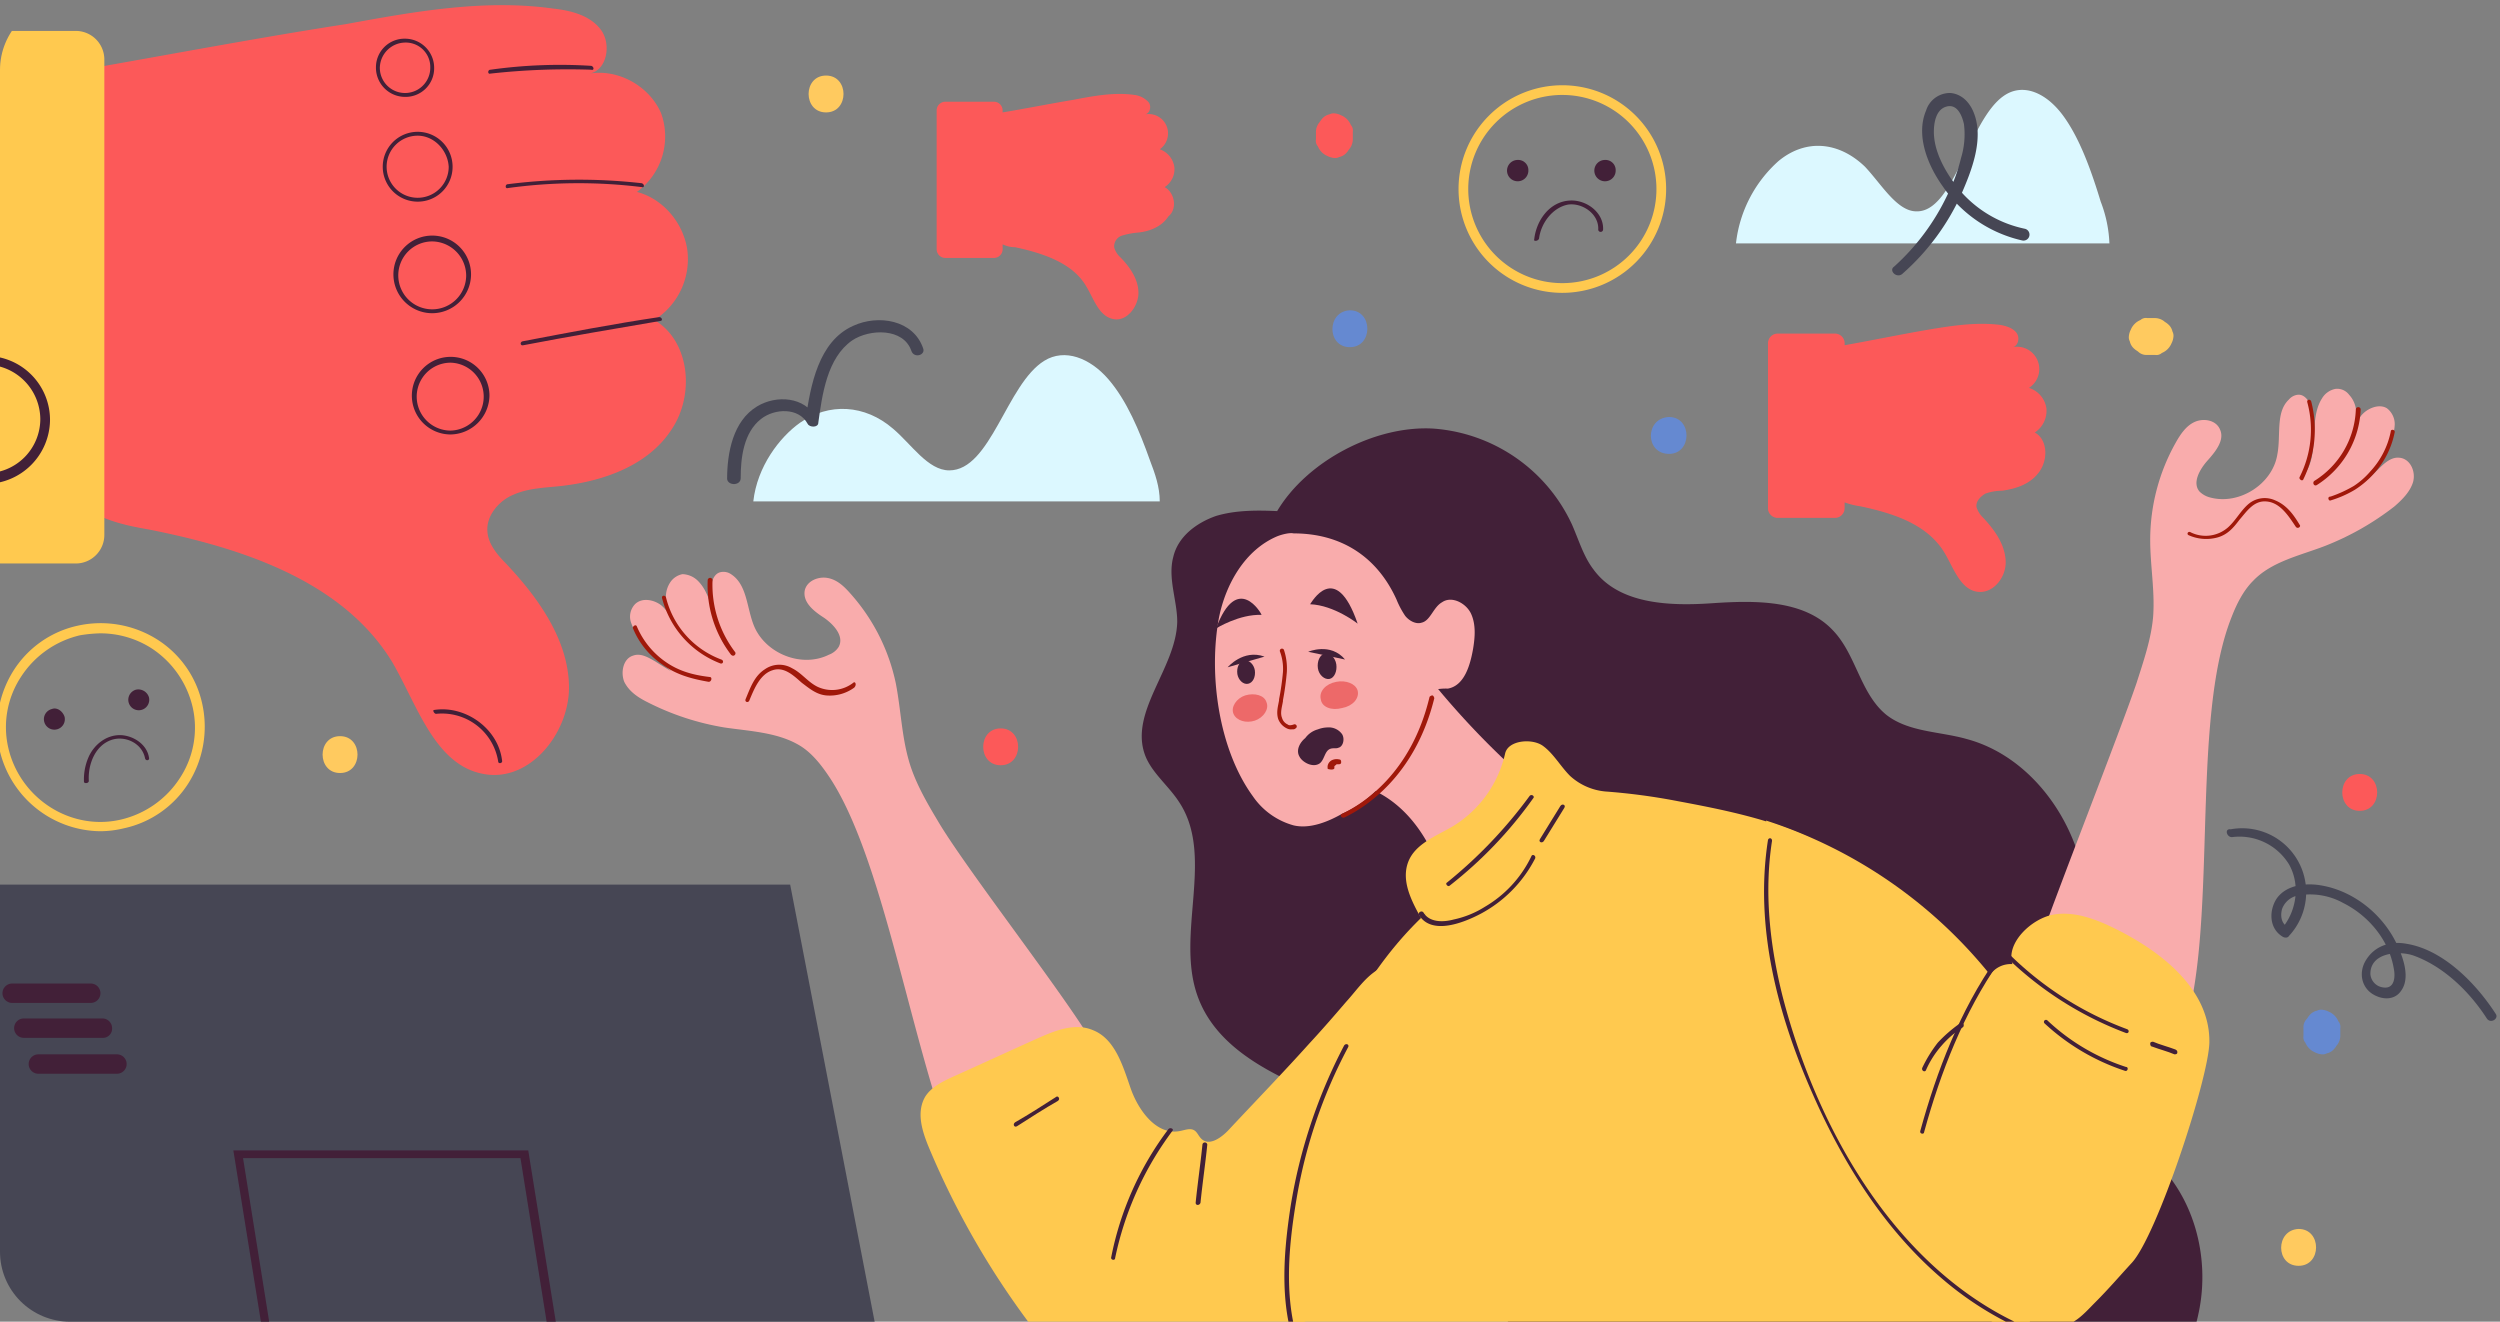 <svg xmlns="http://www.w3.org/2000/svg" xmlns:xlink="http://www.w3.org/1999/xlink" width="715" height="378" viewBox="0 0 715 378">
  <rect x="0" y="0" width="715" height="378" fill="#808080" stroke="none"/>
  <defs>
    <clipPath id="clip-path">
      <path id="Rectángulo_405199" data-name="Rectángulo 405199" d="M20,0H715a0,0,0,0,1,0,0V378a0,0,0,0,1,0,0H20A20,20,0,0,1,0,358V20A20,20,0,0,1,20,0Z" transform="translate(-5987 -3991.162)" fill="#fff"/>
    </clipPath>
  </defs>
  <g id="Enmascarar_grupo_1099787" data-name="Enmascarar grupo 1099787" transform="translate(5987 3991.162)" clip-path="url(#clip-path)">
    <g id="_1" data-name="1" transform="translate(-6087.149 -3993.428)">
      <g id="Grupo_1113660" data-name="Grupo 1113660" transform="translate(278.219 113.431)">
        <g id="Grupo_1113588" data-name="Grupo 1113588" transform="translate(148.466 11.347)">
          <path id="Trazado_901874" data-name="Trazado 901874" d="M209.271,238.884c-14.982-6.1-31.905-13.594-37.454-29.131-6.381-17.756,4.994-39.951-5.271-55.487-3.052-4.716-7.768-8.323-9.71-13.317-4.716-12.485,8.878-24.969,9.155-38.286,0-6.1-2.774-12.485-1.11-18.588,1.387-5.826,6.658-9.71,12.207-11.652,5.549-1.665,11.652-1.665,17.479-1.387,8.6-14.427,28.3-24.692,44.945-23.582a47.475,47.475,0,0,1,39.4,27.466c1.942,4.439,3.329,9.155,6.1,12.762,7.213,9.988,21.64,10.543,33.847,9.71s26.357-1.11,34.68,7.768c6.659,6.936,7.768,18.033,15.259,24.137,6.381,4.994,15.259,4.716,23.027,6.936,14.427,3.884,25.524,16.091,30.8,29.963s5.271,29.408,3.052,44.113c-1.11,8.046-3.052,16.369-.277,24.137,3.884,10.543,14.982,16.369,22.472,24.692,9.433,10.543,13.04,25.8,10.543,39.674s-10.265,26.634-20.53,36.344c-22.472,21.085-55.765,28.021-86.006,22.472s-57.43-22.2-79.9-43.28C249.777,292.984,227.3,263.853,209.271,238.884Z" transform="translate(-155.842 -47.37)" fill="#422038"/>
        </g>
        <g id="Grupo_1113589" data-name="Grupo 1113589" transform="translate(212.992 83.562)">
          <path id="Trazado_901875" data-name="Trazado 901875" d="M197.411,73.4a237.715,237.715,0,0,0,51.048,46.887s-11.93,44.945-43,42.725c0,0,1.942-48-26.357-59.094Z" transform="translate(-179.1 -73.4)" fill="#f9acac"/>
        </g>
        <g id="Grupo_1113606" data-name="Grupo 1113606" transform="translate(169.409 41.318)">
          <g id="Grupo_1113590" data-name="Grupo 1113590">
            <path id="Trazado_901876" data-name="Trazado 901876" d="M181.173,59.079c-9.155,3.884-14.7,13.594-16.646,23.3-3.052,16.369,0,37.731,9.71,51.048a20.819,20.819,0,0,0,11.652,8.323c4.716,1.11,9.988-1.11,13.872-3.329,8.878-3.884,16.369-11.375,24.692-32.183.555-1.11.832-3.052,1.942-3.329a15.82,15.82,0,0,1,3.607-.277c4.716-.832,6.381-6.658,7.213-11.375.555-3.329.832-6.936-.555-9.988s-5.549-5.271-8.323-3.329c-2.5,1.387-3.329,5.271-5.826,5.826-1.665.555-3.607-.555-4.716-1.942a25.377,25.377,0,0,1-2.5-4.716c-5.549-12.207-15.814-18.866-29.408-18.866C184.779,57.97,182.56,58.525,181.173,59.079Z" transform="translate(-163.391 -58.173)" fill="#f9acac"/>
          </g>
          <g id="Grupo_1113591" data-name="Grupo 1113591" transform="translate(17.822 32.974)">
            <path id="Trazado_901877" data-name="Trazado 901877" d="M173.936,93.2a2.5,2.5,0,0,1-1.387-.277,4.874,4.874,0,0,1-2.5-2.774c-.555-1.942,0-3.607.277-5.271V84.6a74.786,74.786,0,0,0,1.11-7.768,14.164,14.164,0,0,0-.832-5.826.62.62,0,0,1,1.11-.555,16.878,16.878,0,0,1,.832,6.381,80.056,80.056,0,0,1-1.11,8.046v.277c-.277,1.665-.832,3.329-.277,4.716a2.933,2.933,0,0,0,1.665,1.942q.416.416,1.665,0a.62.62,0,1,1,.555,1.11C174.768,93.2,174.491,93.2,173.936,93.2Z" transform="translate(-169.814 -70.059)" fill="#a0180a"/>
          </g>
          <g id="Grupo_1113592" data-name="Grupo 1113592" transform="translate(30.172 42.379)">
            <path id="Trazado_901878" data-name="Trazado 901878" d="M184.9,76.088c.555,2.22-1.387,4.439-4.439,4.994-3.052.832-5.826-.277-6.1-2.5-.555-2.22,1.387-4.439,4.439-4.994C181.574,73.036,184.348,74.146,184.9,76.088Z" transform="translate(-174.266 -73.449)" fill="#ed6969"/>
          </g>
          <g id="Grupo_1113593" data-name="Grupo 1113593" transform="translate(5.081 46.084)">
            <path id="Trazado_901879" data-name="Trazado 901879" d="M174.871,77.048c.832,1.942-.832,4.439-3.329,5.271s-5.271,0-6.1-1.942.832-4.439,3.329-5.271C171.542,74.273,174.316,75.106,174.871,77.048Z" transform="translate(-165.222 -74.784)" fill="#ed6969"/>
          </g>
          <g id="Grupo_1113594" data-name="Grupo 1113594" transform="translate(35.978 46.406)">
            <path id="Trazado_901880" data-name="Trazado 901880" d="M177.028,109.857a.969.969,0,0,1-.555-.277.532.532,0,0,1,.277-.832c5.826-2.774,19.7-11.375,24.969-33.292,0-.277.555-.555.832-.555s.555.555.555.832c-5.549,22.472-19.975,31.35-25.8,34.125Z" transform="translate(-176.359 -74.9)" fill="#a0180a"/>
          </g>
          <g id="Grupo_1113597" data-name="Grupo 1113597" transform="translate(3.633 34.763)">
            <g id="Grupo_1113595" data-name="Grupo 1113595" transform="translate(2.721 1.62)">
              <path id="Trazado_901881" data-name="Trazado 901881" d="M170.728,74.1c.277,1.942-.555,3.607-1.942,3.884s-2.774-1.11-3.052-2.774c-.277-1.942.555-3.607,1.942-3.884S170.45,72.432,170.728,74.1Z" transform="translate(-165.681 -71.287)" fill="#422038"/>
            </g>
            <g id="Grupo_1113596" data-name="Grupo 1113596">
              <path id="Trazado_901882" data-name="Trazado 901882" d="M164.7,74.3s4.439-5.271,10.543-3.052Z" transform="translate(-164.7 -70.703)" fill="#422038"/>
            </g>
          </g>
          <g id="Grupo_1113600" data-name="Grupo 1113600" transform="translate(26.66 33.153)">
            <g id="Grupo_1113598" data-name="Grupo 1113598" transform="translate(2.721 1.215)">
              <path id="Trazado_901883" data-name="Trazado 901883" d="M179.305,73.721c.277,1.942-.555,3.884-1.942,4.162s-3.052-1.11-3.329-3.052.555-3.884,1.942-4.162C177.363,70.114,179.028,71.779,179.305,73.721Z" transform="translate(-173.981 -70.561)" fill="#422038"/>
            </g>
            <g id="Grupo_1113599" data-name="Grupo 1113599">
              <path id="Trazado_901884" data-name="Trazado 901884" d="M173,70.892s6.381-2.774,10.543,2.219Z" transform="translate(-173 -70.123)" fill="#422038"/>
            </g>
          </g>
          <g id="Grupo_1113601" data-name="Grupo 1113601" transform="translate(27.215 15.797)">
            <path id="Trazado_901885" data-name="Trazado 901885" d="M186.794,73.946S180.136,68.674,173.2,68.4C173.477,68.119,180.413,55.357,186.794,73.946Z" transform="translate(-173.2 -63.867)" fill="#422038"/>
          </g>
          <g id="Grupo_1113602" data-name="Grupo 1113602" transform="translate(0.304 18.744)">
            <path id="Trazado_901886" data-name="Trazado 901886" d="M163.5,73.448s6.658-4.162,13.04-3.884C176.54,69.286,169.6,57.079,163.5,73.448Z" transform="translate(-163.5 -64.93)" fill="#422038"/>
          </g>
          <g id="Grupo_1113603" data-name="Grupo 1113603" transform="translate(23.76 55.561)">
            <path id="Trazado_901887" data-name="Trazado 901887" d="M177.629,78.755A8.208,8.208,0,0,1,180.4,78.2a4.668,4.668,0,0,1,4.162,1.942c.832,1.387.277,3.607-1.11,3.884-.555.277-1.387,0-2.22.277-1.665.555-1.665,3.052-3.052,4.162-1.942,1.387-4.994-.277-5.826-1.942-1.11-1.942.277-4.162,1.665-5.271A6.6,6.6,0,0,1,177.629,78.755Z" transform="translate(-171.955 -78.2)" fill="#422038"/>
          </g>
          <g id="Grupo_1113605" data-name="Grupo 1113605" transform="translate(32.209 64.602)">
            <g id="Grupo_1113604" data-name="Grupo 1113604">
              <path id="Trazado_901888" data-name="Trazado 901888" d="M176.942,84.07v-.277h0v-.277h0l.277-.277h0a.272.272,0,0,0,.277-.277h.555c.277,0,.832,0,.832-.555,0-.277,0-.832-.555-.832a3.131,3.131,0,0,0-2.219.277A2.281,2.281,0,0,0,175,83.516v.555a.272.272,0,0,0,.277.277c1.11.277,1.665,0,1.665-.277Z" transform="translate(-175 -81.459)" fill="#a0180a"/>
            </g>
          </g>
        </g>
        <g id="Grupo_1113616" data-name="Grupo 1113616" transform="translate(0 52.381)">
          <g id="Grupo_1113607" data-name="Grupo 1113607">
            <path id="Trazado_901889" data-name="Trazado 901889" d="M236.529,196.549c-7.768-13.317-36.344-49.939-44.113-63.256-3.329-5.549-6.658-11.375-8.323-17.479-1.942-6.936-2.22-14.427-3.607-21.64a55.626,55.626,0,0,0-12.762-25.524c-1.942-2.219-3.884-4.162-6.658-4.716s-6.1.832-6.658,3.607c-.555,3.329,2.5,5.826,5.549,7.768,2.774,1.942,5.826,5.271,4.162,8.323a5.54,5.54,0,0,1-2.774,2.22c-7.768,3.884-18.033-.277-21.363-8.046-2.22-5.271-1.942-11.93-6.659-14.982a3.852,3.852,0,0,0-3.052-.555c-2.22.555-2.774,3.607-2.774,5.826a31.088,31.088,0,0,0,5.826,16.924c-5.549-4.716-4.162-14.982-9.433-20.253a6.547,6.547,0,0,0-4.439-1.942,5.448,5.448,0,0,0-3.607,2.5c-2.774,4.439,0,9.988,3.052,14.427,4.716,6.936,10.543,13.317,18.311,16.369-7.491-3.607-14.7-10.82-19.143-18.033-1.387-2.22-2.774-4.716-4.716-6.381-2.22-1.665-5.549-2.219-7.491-.277a5.177,5.177,0,0,0-1.11,5.271,17.668,17.668,0,0,0,2.774,4.994,58.655,58.655,0,0,0,25.524,18.588c-6.936-4.162-14.427-8.046-21.363-12.485-1.942-1.11-4.162-2.5-6.381-1.665-2.774.832-3.607,4.716-2.5,7.491,1.387,2.774,3.884,4.439,6.659,5.826a75.374,75.374,0,0,0,21.918,7.213c7.491,1.11,15.814,1.387,22.195,5.549,3.329,2.22,5.826,5.549,8.046,8.878,18.033,27.466,25.524,94.329,42.725,122.35,3.884,6.1,8.6-4.439,15.536-1.942s15.814.277,18.866-6.381c1.387-3.052,1.387-6.936,1.11-10.265C238.471,213.75,241.8,205.7,236.529,196.549Z" transform="translate(-102.329 -62.161)" fill="#f9acac"/>
          </g>
          <g id="Grupo_1113609" data-name="Grupo 1113609" transform="translate(35.111 26.567)">
            <g id="Grupo_1113608" data-name="Grupo 1113608">
              <path id="Trazado_901890" data-name="Trazado 901890" d="M145.824,76.906a9.86,9.86,0,0,1-10.265,1.11c-2.774-1.387-4.439-3.884-7.213-5.271a7.175,7.175,0,0,0-7.768.277c-3.052,1.942-4.162,5.271-5.549,8.6-.277.832.832,1.11,1.11.277,1.387-3.329,3.052-7.491,6.658-8.6,3.329-1.11,6.1,1.665,8.323,3.607,2.22,1.665,4.162,3.329,6.936,3.607a11.875,11.875,0,0,0,8.046-2.22c.832-.832.277-1.942-.277-1.387Z" transform="translate(-114.984 -71.737)" fill="#a0180a"/>
            </g>
          </g>
          <g id="Grupo_1113611" data-name="Grupo 1113611" transform="translate(24.312 1.704)">
            <g id="Grupo_1113610" data-name="Grupo 1113610">
              <path id="Trazado_901891" data-name="Trazado 901891" d="M118.883,83.93A31.763,31.763,0,0,1,112.5,63.4a.7.7,0,0,0-1.387,0,32.7,32.7,0,0,0,6.658,21.363c.832.832,1.665-.277,1.11-.832Z" transform="translate(-111.092 -62.775)" fill="#a0180a"/>
            </g>
          </g>
          <g id="Grupo_1113613" data-name="Grupo 1113613" transform="translate(11.252 6.82)">
            <g id="Grupo_1113612" data-name="Grupo 1113612">
              <path id="Trazado_901892" data-name="Trazado 901892" d="M123.352,82.877a25.459,25.459,0,0,1-15.814-17.756c-.277-.832-1.387-.555-1.11.277a27.314,27.314,0,0,0,16.646,18.588c.832.277,1.11-.832.277-1.11Z" transform="translate(-106.384 -64.619)" fill="#a0180a"/>
            </g>
          </g>
          <g id="Grupo_1113615" data-name="Grupo 1113615" transform="translate(2.928 15.293)">
            <g id="Grupo_1113614" data-name="Grupo 1113614">
              <path id="Trazado_901893" data-name="Trazado 901893" d="M125.346,82.452c-4.716-.555-8.878-1.665-12.762-4.439a23.457,23.457,0,0,1-8.046-9.988c-.277-.832-1.387,0-1.11.555a23.247,23.247,0,0,0,8.323,10.265c4.162,3.052,8.6,4.162,13.317,4.994.832,0,1.11-1.387.277-1.387Z" transform="translate(-103.384 -67.673)" fill="#a0180a"/>
            </g>
          </g>
        </g>
        <g id="Grupo_1113617" data-name="Grupo 1113617" transform="translate(186.625 100.853)">
          <path id="Trazado_901894" data-name="Trazado 901894" d="M392.389,369.742c.555-47.719-.555-97.935-10.82-144.545-6.1-27.466-15.814-54.1-26.634-80.179-3.607-8.323-7.213-16.646-13.04-23.582-13.872-16.091-36.344-20.808-57.152-24.692a178.2,178.2,0,0,0-20.808-2.774,17.271,17.271,0,0,1-9.988-4.439c-2.774-2.774-4.716-6.381-7.768-8.6s-9.988-1.665-10.82,2.22a32.9,32.9,0,0,1-14.982,20.808c-4.716,2.774-10.82,4.994-12.762,10.265s.832,10.82,3.607,15.814c.555-.277.832-.832,1.387-1.11-16.924,15.814-27.189,36.9-34.957,58.539-3.884,10.543-7.768,21.085-8.046,32.183-.277,13.317,4.994,25.8,8.878,38.286,11.652,36.067,14.982,74.076,18.588,111.53Z" transform="translate(-169.596 -79.632)" fill="#ffc94f"/>
        </g>
        <g id="Grupo_1113627" data-name="Grupo 1113627" transform="translate(402.988)">
          <g id="Grupo_1113618" data-name="Grupo 1113618">
            <path id="Trazado_901895" data-name="Trazado 901895" d="M249.3,203.138c4.994-14.7,23.3-61.036,28.3-75.74,1.942-6.1,4.162-12.485,4.716-18.866.555-7.213-.832-14.7-.832-21.918a56.665,56.665,0,0,1,7.213-27.744c1.387-2.5,3.052-4.994,5.549-6.1s6.1-.555,7.213,2.219c1.387,3.052-1.387,6.381-3.607,8.878s-4.439,6.381-2.22,8.878a6.613,6.613,0,0,0,3.052,1.665C307,76.627,316.436,70.523,317.823,62.2c1.11-5.549-.555-12.207,3.329-15.814A3.852,3.852,0,0,1,323.927,45c2.22,0,3.607,2.774,3.884,4.994a29.945,29.945,0,0,1-2.22,17.756c4.439-5.826,1.11-15.536,4.994-21.64a5.736,5.736,0,0,1,3.884-2.774A4.265,4.265,0,0,1,338.354,45c3.607,3.884,1.942,9.988,0,14.7-3.329,7.768-7.491,15.259-14.7,19.975,6.658-4.994,12.207-13.594,14.982-21.64.832-2.5,1.665-5.271,3.329-7.213s4.994-3.329,7.213-1.942a5.7,5.7,0,0,1,2.219,4.994,11.775,11.775,0,0,1-1.665,5.271A57.662,57.662,0,0,1,328.643,82.73c5.826-5.549,12.485-10.82,18.311-16.646,1.665-1.665,3.607-3.329,5.826-3.052,3.052.277,4.716,3.884,3.884,6.936-.832,2.774-3.052,4.994-5.271,6.936a79.168,79.168,0,0,1-19.976,11.375c-7.213,2.774-15.259,4.439-20.53,9.988-2.774,2.774-4.716,6.659-6.1,10.265-12.207,30.518-3.329,90.167-14.427,120.963-2.5,6.936-11.93,10.265-18.311,14.149-6.1,3.884-15.537,3.607-19.976-2.219-2.219-2.774-2.774-6.381-3.329-9.988C248.464,221.172,245.967,213.4,249.3,203.138Z" transform="translate(-247.582 -43.281)" fill="#f9acac"/>
          </g>
          <g id="Grupo_1113620" data-name="Grupo 1113620" transform="translate(44.583 31.31)">
            <g id="Grupo_1113619" data-name="Grupo 1113619">
              <path id="Trazado_901896" data-name="Trazado 901896" d="M264.063,65.2a12.222,12.222,0,0,0,8.323.555c2.774-.832,4.439-2.774,6.1-4.994,1.942-2.219,3.884-5.271,7.213-5.271,4.162,0,6.658,3.884,8.878,7.213.555.832,1.665,0,1.11-.555-1.665-2.774-3.607-5.549-6.936-6.936a7.2,7.2,0,0,0-7.768,1.11c-2.219,1.942-3.607,4.716-5.826,6.658a9.692,9.692,0,0,1-10.543,1.387c-.832-.555-1.387.555-.555.832Z" transform="translate(-263.652 -54.566)" fill="#a0180a"/>
            </g>
          </g>
          <g id="Grupo_1113622" data-name="Grupo 1113622" transform="translate(76.578 3.158)">
            <g id="Grupo_1113621" data-name="Grupo 1113621">
              <path id="Trazado_901897" data-name="Trazado 901897" d="M276.338,67.116a32.283,32.283,0,0,0,2.22-22.195c-.277-.832-1.387-.555-1.11.277a30,30,0,0,1-2.22,21.363c-.277.555.832,1.387,1.11.555Z" transform="translate(-275.184 -44.419)" fill="#a0180a"/>
            </g>
          </g>
          <g id="Grupo_1113624" data-name="Grupo 1113624" transform="translate(80.56 5.256)">
            <g id="Grupo_1113623" data-name="Grupo 1113623">
              <path id="Trazado_901898" data-name="Trazado 901898" d="M277.675,67.439A26.941,26.941,0,0,0,290.16,45.8a.7.7,0,0,0-1.387,0,25.135,25.135,0,0,1-11.93,20.53c-.555.555,0,1.665.832,1.11Z" transform="translate(-276.619 -45.175)" fill="#a0180a"/>
            </g>
          </g>
          <g id="Grupo_1113626" data-name="Grupo 1113626" transform="translate(84.859 11.758)">
            <g id="Grupo_1113625" data-name="Grupo 1113625">
              <path id="Trazado_901899" data-name="Trazado 901899" d="M278.81,67.719a31.005,31.005,0,0,0,6.936-3.052,26.353,26.353,0,0,0,5.271-4.439,24.59,24.59,0,0,0,6.1-11.93c.277-.832-1.11-1.11-1.11-.277A23.556,23.556,0,0,1,290.185,59.4a22.1,22.1,0,0,1-4.716,4.162,35.528,35.528,0,0,1-6.658,3.052c-1.11,0-.555,1.387,0,1.11Z" transform="translate(-278.169 -47.519)" fill="#a0180a"/>
            </g>
          </g>
        </g>
        <g id="Grupo_1113628" data-name="Grupo 1113628" transform="translate(327.019 123.513)">
          <path id="Trazado_901900" data-name="Trazado 901900" d="M220.2,87.8a135.935,135.935,0,0,1,64.088,44.113,7.187,7.187,0,0,1,6.381-3.052c-1.942-6.1,5.549-13.04,11.652-14.149s12.485,1.387,18.033,4.162c13.317,6.658,26.911,17.479,26.634,32.46-.277,10.543-14.982,55.21-22.195,62.978-3.329,3.607-6.659,7.491-10.265,11.1-1.942,1.942-3.884,4.162-6.1,5.549-4.716,3.052-10.82,3.052-16.646,2.5C268.2,230.4,255.157,178.8,241.84,159.1,229.355,139.4,224.362,111.1,220.2,87.8Z" transform="translate(-220.2 -87.8)" fill="#ffc94f"/>
        </g>
        <g id="Grupo_1113629" data-name="Grupo 1113629" transform="translate(85.221 164.255)">
          <path id="Trazado_901901" data-name="Trazado 901901" d="M220.866,150.523c-1.942,1.942-4.994,4.162-7.213,2.5-1.11-.832-1.387-2.219-2.5-2.774s-2.5,0-3.884.277c-6.658,1.387-11.93-5.826-14.149-12.207s-4.439-14.149-10.82-16.646c-5.271-2.22-11.1.277-16.091,2.5-8.046,3.607-15.814,7.213-23.86,10.82-3.052,1.387-6.381,3.052-8.046,5.826-2.5,4.439-.832,9.71,1.11,14.427a235.811,235.811,0,0,0,30.8,52.99c4.716,6.1,9.988,12.207,17.2,15.259,6.1,2.5,13.317,2.5,19.975,1.11,19.143-3.607,35.512-16.091,50.771-28.3,13.317-10.543,27.189-21.917,33.847-37.454a51.6,51.6,0,0,0,3.607-26.634c-1.11-8.323-3.884-17.756-9.71-24.137-4.439-4.994-11.375-7.491-17.756-3.884-3.884,2.219-6.381,6.1-9.433,9.433-3.329,3.884-6.936,8.046-10.543,11.93C236.958,133.6,228.912,141.923,220.866,150.523Z" transform="translate(-133.046 -102.485)" fill="#ffc94f"/>
        </g>
        <g id="Grupo_1113631" data-name="Grupo 1113631" transform="translate(227.653 133.367)">
          <g id="Grupo_1113630" data-name="Grupo 1113630">
            <path id="Trazado_901902" data-name="Trazado 901902" d="M184.428,108.41c3.607,6.1,13.04,2.219,17.756-.277A37.14,37.14,0,0,0,217.72,92.318c.277-.832-.832-1.387-1.11-.555a33.509,33.509,0,0,1-13.317,14.427,27.235,27.235,0,0,1-8.878,3.607c-3.052.832-6.936.832-8.6-1.942-.555-.832-1.665,0-1.387.555Z" transform="translate(-184.384 -91.352)" fill="#422038"/>
          </g>
        </g>
        <g id="Grupo_1113633" data-name="Grupo 1113633" transform="translate(262.225 118.94)">
          <g id="Grupo_1113632" data-name="Grupo 1113632">
            <path id="Trazado_901903" data-name="Trazado 901903" d="M198.106,96.551c1.942-3.052,3.884-6.381,5.826-9.433.555-.832-.555-1.387-1.11-.555C200.881,89.615,198.939,92.944,197,96c-.555.832.555,1.387,1.11.555Z" transform="translate(-196.846 -86.152)" fill="#422038"/>
          </g>
        </g>
        <g id="Grupo_1113635" data-name="Grupo 1113635" transform="translate(235.559 116.225)">
          <g id="Grupo_1113634" data-name="Grupo 1113634">
            <path id="Trazado_901904" data-name="Trazado 901904" d="M188.249,111.049a119.711,119.711,0,0,0,23.86-24.969c.555-.555-.555-1.387-1.11-.555a132.441,132.441,0,0,1-23.582,24.692c-.555.277.277,1.387.832.832Z" transform="translate(-187.234 -85.173)" fill="#422038"/>
          </g>
        </g>
        <g id="Grupo_1113637" data-name="Grupo 1113637" transform="translate(326.453 128.578)">
          <g id="Grupo_1113636" data-name="Grupo 1113636">
            <path id="Trazado_901905" data-name="Trazado 901905" d="M221.117,90.11c-3.884,24.969,2.774,50.216,13.04,73.243,8.6,19.421,20.253,38.009,36.344,51.881a94.222,94.222,0,0,0,29.686,17.479c.832.277,1.11-.832.277-1.11-40.506-14.427-64.92-57.152-75.185-96.826-3.607-14.427-5.271-29.408-3.052-44.113.277-1.11-.832-1.387-1.11-.555Z" transform="translate(-219.996 -89.626)" fill="#422038"/>
          </g>
        </g>
        <g id="Grupo_1113639" data-name="Grupo 1113639" transform="translate(371.095 162.963)">
          <g id="Grupo_1113638" data-name="Grupo 1113638">
            <path id="Trazado_901906" data-name="Trazado 901906" d="M257.764,102.243c-10.265,14.7-16.924,31.905-21.64,49.106-.277.832,1.11,1.11,1.11.277,4.716-17.2,11.375-34.125,21.363-48.551.832-.832-.277-1.387-.832-.832Z" transform="translate(-236.087 -102.02)" fill="#422038"/>
          </g>
        </g>
        <g id="Grupo_1113641" data-name="Grupo 1113641" transform="translate(371.642 181.346)">
          <g id="Grupo_1113640" data-name="Grupo 1113640">
            <path id="Trazado_901907" data-name="Trazado 901907" d="M247.148,108.8a39.784,39.784,0,0,0-6.381,5.549,38.806,38.806,0,0,0-4.439,7.213c-.277.832.832,1.387,1.11.555a26.723,26.723,0,0,1,4.439-6.936,27.849,27.849,0,0,1,6.1-5.271c.555-.555,0-1.665-.832-1.11Z" transform="translate(-236.284 -108.645)" fill="#422038"/>
          </g>
        </g>
        <g id="Grupo_1113643" data-name="Grupo 1113643" transform="translate(395.086 161.062)">
          <g id="Grupo_1113642" data-name="Grupo 1113642">
            <path id="Trazado_901908" data-name="Trazado 901908" d="M244.917,102.349a99.064,99.064,0,0,0,34.68,22.195c.832.277,1.11-.832.277-1.11a94.8,94.8,0,0,1-34.125-21.918.589.589,0,0,0-.832.832Z" transform="translate(-244.734 -101.334)" fill="#422038"/>
          </g>
        </g>
        <g id="Grupo_1113645" data-name="Grupo 1113645" transform="translate(436.884 186.769)">
          <g id="Grupo_1113644" data-name="Grupo 1113644">
            <path id="Trazado_901909" data-name="Trazado 901909" d="M260.355,111.987c2.219.832,4.439,1.387,6.381,2.22.277,0,.832,0,.832-.555,0-.277,0-.555-.555-.832-2.219-.832-4.439-1.387-6.381-2.219-.277,0-.832,0-.832.555s.277.832.555.832Z" transform="translate(-259.8 -110.6)" fill="#422038"/>
          </g>
        </g>
        <g id="Grupo_1113647" data-name="Grupo 1113647" transform="translate(406.461 180.482)">
          <g id="Grupo_1113646" data-name="Grupo 1113646">
            <path id="Trazado_901910" data-name="Trazado 901910" d="M249.017,109.349a62.566,62.566,0,0,0,23.027,13.594c.832.277,1.11-1.11.277-1.11a59.737,59.737,0,0,1-22.472-13.317.589.589,0,0,0-.832.832Z" transform="translate(-248.834 -108.334)" fill="#422038"/>
          </g>
        </g>
        <g id="Grupo_1113649" data-name="Grupo 1113649" transform="translate(189.266 187.467)">
          <g id="Grupo_1113648" data-name="Grupo 1113648">
            <path id="Trazado_901911" data-name="Trazado 901911" d="M187.616,111.263a150.908,150.908,0,0,0-15.259,45.777c-2.219,14.427-3.607,31.35,3.329,44.945.277.832,1.387,0,1.11-.555-6.936-13.872-5.271-31.628-2.774-46.332a142.707,142.707,0,0,1,14.7-43.28c.555-.832-.555-1.387-1.11-.555Z" transform="translate(-170.548 -110.852)" fill="#422038"/>
          </g>
        </g>
        <g id="Grupo_1113651" data-name="Grupo 1113651" transform="translate(221.736 292.428)">
          <g id="Grupo_1113650" data-name="Grupo 1113650">
            <path id="Trazado_901912" data-name="Trazado 901912" d="M182.663,149.838c19.975,8.878,39.674,18.588,58.817,29.131.832.277,1.387-.832.555-1.11-19.143-10.543-38.841-20.253-58.817-29.131-.832-.277-1.387.832-.555,1.11Z" transform="translate(-182.252 -148.684)" fill="#422038"/>
          </g>
        </g>
        <g id="Grupo_1113653" data-name="Grupo 1113653" transform="translate(246.333 311.017)">
          <g id="Grupo_1113652" data-name="Grupo 1113652">
            <path id="Trazado_901913" data-name="Trazado 901913" d="M191.347,156.538,203,161.532c.832.277,1.387-.832.555-1.11L191.9,155.428c-.555-.277-1.11.832-.555,1.11Z" transform="translate(-191.117 -155.384)" fill="#422038"/>
          </g>
        </g>
        <g id="Grupo_1113655" data-name="Grupo 1113655" transform="translate(163.886 215.553)">
          <g id="Grupo_1113654" data-name="Grupo 1113654">
            <path id="Trazado_901914" data-name="Trazado 901914" d="M163.342,121.6c-.555,5.549-1.387,11.1-1.942,16.646,0,.832,1.11.832,1.387,0,.555-5.549,1.387-11.1,1.942-16.646a.7.7,0,0,0-1.387,0Z" transform="translate(-161.4 -120.975)" fill="#422038"/>
          </g>
        </g>
        <g id="Grupo_1113657" data-name="Grupo 1113657" transform="translate(139.712 211.508)">
          <g id="Grupo_1113656" data-name="Grupo 1113656">
            <path id="Trazado_901915" data-name="Trazado 901915" d="M169.092,119.747a89.29,89.29,0,0,0-16.369,36.622c-.277.832,1.11,1.11,1.11.277A91.91,91.91,0,0,1,170.2,120.3c.555-.555-.555-1.11-1.11-.555Z" transform="translate(-152.687 -119.517)" fill="#422038"/>
          </g>
        </g>
        <g id="Grupo_1113659" data-name="Grupo 1113659" transform="translate(111.871 202.432)">
          <g id="Grupo_1113658" data-name="Grupo 1113658">
            <path id="Trazado_901916" data-name="Trazado 901916" d="M143.618,124.72c3.884-2.5,7.768-4.994,11.652-7.213.832-.555,0-1.665-.555-1.11-3.884,2.5-7.768,4.994-11.652,7.213-.832.555-.277,1.665.555,1.11Z" transform="translate(-142.652 -116.245)" fill="#422038"/>
          </g>
        </g>
      </g>
      <g id="Grupo_1113663" data-name="Grupo 1113663" transform="translate(315.594 103.833)">
        <g id="Grupo_1113662" data-name="Grupo 1113662">
          <g id="Grupo_1113661" data-name="Grupo 1113661">
            <path id="Trazado_901917" data-name="Trazado 901917" d="M232.046,81.655c0-4.162-1.387-8.046-2.774-11.652-3.052-8.6-6.658-17.2-11.93-23.3s-12.485-8.878-18.311-5.271c-10.82,6.658-15.259,31.35-27.189,31.35-6.1,0-10.82-7.491-16.091-11.93-8.046-6.936-18.311-7.491-26.634-1.665-5.826,4.162-12.207,12.485-13.317,22.472Z" transform="translate(-115.8 -39.821)" fill="#dcf8ff"/>
          </g>
        </g>
      </g>
      <g id="Grupo_1113666" data-name="Grupo 1113666" transform="translate(3.2 274.457)">
        <g id="Grupo_1113665" data-name="Grupo 1113665">
          <g id="Grupo_1113664" data-name="Grupo 1113664">
            <path id="Trazado_901918" data-name="Trazado 901918" d="M104.187,143.155a39.488,39.488,0,0,0-2.219-11.652c-2.774-8.6-5.826-17.2-10.265-23.3s-10.82-8.878-16.091-5.271c-9.433,6.658-13.317,31.35-23.582,31.35-5.271,0-9.433-7.491-13.872-11.93-6.936-6.936-15.814-7.491-23.3-1.665A35.666,35.666,0,0,0,3.2,143.155Z" transform="translate(-3.2 -101.321)" fill="#dcf8ff"/>
          </g>
        </g>
      </g>
      <g id="Grupo_1113669" data-name="Grupo 1113669" transform="translate(697.348 421.334)">
        <g id="Grupo_1113668" data-name="Grupo 1113668">
          <g id="Grupo_1113667" data-name="Grupo 1113667">
            <path id="Trazado_901919" data-name="Trazado 901919" d="M331.637,186.828a35.394,35.394,0,0,0-1.665-9.155c-2.219-6.658-4.439-13.317-8.046-18.033s-8.323-6.936-12.485-4.162c-7.491,4.994-10.265,24.692-18.311,24.414-4.161,0-7.491-5.826-10.82-9.433-5.549-5.549-12.485-5.826-18.033-1.11a26.455,26.455,0,0,0-8.878,17.479h78.237Z" transform="translate(-253.4 -154.262)" fill="#dcf8ff"/>
          </g>
        </g>
      </g>
      <g id="Grupo_1113672" data-name="Grupo 1113672" transform="translate(596.638 27.978)">
        <g id="Grupo_1113671" data-name="Grupo 1113671">
          <g id="Grupo_1113670" data-name="Grupo 1113670">
            <path id="Trazado_901920" data-name="Trazado 901920" d="M323.913,56.648a36.847,36.847,0,0,0-2.5-12.207c-2.774-9.155-6.1-18.311-10.82-24.692s-11.375-9.433-16.924-5.549c-9.988,6.936-14.149,33.292-24.969,33.015-5.549,0-9.988-7.768-14.7-12.762-7.491-7.213-16.924-8.046-24.692-1.665A37.039,37.039,0,0,0,217.1,56.371H323.913Z" transform="translate(-217.1 -12.48)" fill="#dcf8ff"/>
          </g>
        </g>
      </g>
      <g id="Grupo_1113675" data-name="Grupo 1113675" transform="translate(641.311 28.866)">
        <g id="Grupo_1113674" data-name="Grupo 1113674">
          <g id="Grupo_1113673" data-name="Grupo 1113673">
            <path id="Trazado_901921" data-name="Trazado 901921" d="M236.248,64.4a66.93,66.93,0,0,0,16.646-22.472c3.052-6.936,6.658-16.091,3.607-23.582-1.11-2.774-3.329-5.271-6.658-5.549a7.16,7.16,0,0,0-6.936,4.994c-3.052,7.213.555,15.814,4.716,21.64a37.444,37.444,0,0,0,22.75,15.536,1.716,1.716,0,0,0,.832-3.329,33.484,33.484,0,0,1-17.756-9.988c-4.162-4.716-8.323-11.375-8.323-17.756,0-2.5.555-6.381,3.607-7.213s4.439,2.5,4.994,4.994a23.166,23.166,0,0,1-.832,9.71,48.15,48.15,0,0,1-3.884,10.543,65.066,65.066,0,0,1-15.259,20.53c-1.665,1.11.832,3.607,2.5,1.942Z" transform="translate(-233.202 -12.8)" fill="#464654"/>
          </g>
        </g>
      </g>
      <g id="Grupo_1113678" data-name="Grupo 1113678" transform="translate(737.007 239.231)">
        <g id="Grupo_1113677" data-name="Grupo 1113677">
          <g id="Grupo_1113676" data-name="Grupo 1113676">
            <path id="Trazado_901922" data-name="Trazado 901922" d="M269.373,91.054a16.609,16.609,0,0,1,16.091,7.768c3.329,5.826,2.219,13.317-1.942,18.311.555,0,1.11-.277,1.665-.277-1.942-1.11-2.219-3.329-1.665-5.271a6.041,6.041,0,0,1,4.994-3.884A19.478,19.478,0,0,1,301,109.92c7.213,3.607,13.04,10.543,14.427,18.588.555,2.5.277,6.1-3.052,5.549a4.143,4.143,0,0,1-3.607-3.884c0-6.1,8.046-6.659,12.207-5.271,8.6,3.052,16.091,10.265,21.085,18.033,1.11,1.665,3.607,0,2.5-1.387-5.549-8.6-14.982-18.311-25.524-19.975-4.439-.832-8.878.555-11.375,4.439-2.219,3.329-1.665,7.491,1.387,9.71,2.774,1.942,6.658,2.22,8.6-.832,2.5-3.607.555-9.155-1.11-12.762-3.884-8.6-12.207-15.536-21.64-17.2-4.439-.832-10.265-.277-13.04,3.884-2.219,3.607-1.942,8.6,1.942,10.82.555.277,1.387.277,1.665-.277a18.307,18.307,0,0,0-16.646-30.518c-1.942-.277-1.11,2.5.555,2.219Z" transform="translate(-267.695 -88.624)" fill="#464654"/>
          </g>
        </g>
      </g>
      <g id="Grupo_1113681" data-name="Grupo 1113681" transform="translate(308.103 93.835)">
        <g id="Grupo_1113680" data-name="Grupo 1113680">
          <g id="Grupo_1113679" data-name="Grupo 1113679">
            <path id="Trazado_901923" data-name="Trazado 901923" d="M116.984,81.391c0-5.826.832-13.04,5.826-16.924,3.884-3.052,10.82-3.329,13.317,1.387.555,1.11,3.052,1.11,3.052-.277,1.11-8.046,2.5-18.588,9.71-23.582,4.994-3.329,14.7-3.607,16.924,3.052.832,2.22,4.162,1.11,3.329-.832-2.774-8.046-12.762-9.71-19.975-6.381-9.988,4.439-12.207,17.2-13.594,26.634,1.11,0,2.22-.277,3.052-.277-3.329-6.1-11.375-6.658-16.924-3.329-6.936,4.162-8.6,13.317-8.6,20.808.277,1.942,3.884,1.942,3.884-.277Z" transform="translate(-113.1 -36.217)" fill="#464654"/>
          </g>
        </g>
      </g>
      <g id="Grupo_1113684" data-name="Grupo 1113684" transform="translate(61.752 206.908)">
        <g id="Grupo_1113683" data-name="Grupo 1113683">
          <g id="Grupo_1113682" data-name="Grupo 1113682">
            <path id="Trazado_901924" data-name="Trazado 901924" d="M28.731,87.034C21.518,91.2,23.737,103.126,30.95,105.9c4.439,1.665,9.71-.277,13.04-3.607a13.872,13.872,0,0,0,3.329-13.317,18.9,18.9,0,0,0-11.93-11.93c-1.665-.555-2.5,2.22-.832,2.774,7.491,2.5,13.594,11.93,8.6,19.143-1.942,3.052-5.826,5.271-9.433,4.716a7.682,7.682,0,0,1-6.381-5.826c-.832-3.052-.277-6.658,2.774-8.6,1.665-.832.277-3.052-1.387-2.219Z" transform="translate(-24.305 -76.974)" fill="#464654"/>
          </g>
        </g>
      </g>
      <g id="Grupo_1113702" data-name="Grupo 1113702" transform="translate(76.443 255.255)">
        <g id="Grupo_1113695" data-name="Grupo 1113695">
          <g id="Grupo_1113685" data-name="Grupo 1113685">
            <path id="Trazado_901925" data-name="Trazado 901925" d="M29.6,94.4,69.274,299.7H318.967L279.293,94.4Z" transform="translate(-29.6 -94.4)" fill="#464654"/>
          </g>
          <g id="Grupo_1113688" data-name="Grupo 1113688" transform="translate(127.344 205.303)">
            <g id="Grupo_1113687" data-name="Grupo 1113687">
              <g id="Grupo_1113686" data-name="Grupo 1113686">
                <rect id="Rectángulo_405201" data-name="Rectángulo 405201" width="61.868" height="32.738" fill="#422038"/>
              </g>
            </g>
          </g>
          <g id="Grupo_1113691" data-name="Grupo 1113691" transform="translate(106.258 238.041)">
            <g id="Grupo_1113690" data-name="Grupo 1113690">
              <g id="Grupo_1113689" data-name="Grupo 1113689">
                <rect id="Rectángulo_405202" data-name="Rectángulo 405202" width="104.039" height="9.433" fill="#464654"/>
              </g>
            </g>
          </g>
          <g id="Grupo_1113694" data-name="Grupo 1113694" transform="translate(127.344 205.303)">
            <g id="Grupo_1113693" data-name="Grupo 1113693">
              <g id="Grupo_1113692" data-name="Grupo 1113692">
                <rect id="Rectángulo_405203" data-name="Rectángulo 405203" width="61.868" height="10.543" fill="#281323"/>
              </g>
            </g>
          </g>
        </g>
        <g id="Grupo_1113696" data-name="Grupo 1113696" transform="translate(90.445 76.018)">
          <path id="Trazado_901926" data-name="Trazado 901926" d="M159.3,201.147H74.962L62.2,121.8h84.341Zm-82.4-2.5h79.347l-11.93-74.631H64.974Z" transform="translate(-62.2 -121.8)" fill="#422038"/>
        </g>
        <g id="Grupo_1113700" data-name="Grupo 1113700" transform="translate(24.414 28.299)">
          <g id="Grupo_1113697" data-name="Grupo 1113697">
            <path id="Trazado_901927" data-name="Trazado 901927" d="M63.647,110.149H41.174a2.78,2.78,0,0,1-2.774-2.774h0a2.78,2.78,0,0,1,2.774-2.774H63.647a2.78,2.78,0,0,1,2.774,2.774h0A2.78,2.78,0,0,1,63.647,110.149Z" transform="translate(-38.4 -104.6)" fill="#422038"/>
          </g>
          <g id="Grupo_1113698" data-name="Grupo 1113698" transform="translate(3.329 9.988)">
            <path id="Trazado_901928" data-name="Trazado 901928" d="M64.847,113.749H42.374a2.78,2.78,0,0,1-2.774-2.774h0a2.78,2.78,0,0,1,2.774-2.774H64.847a2.78,2.78,0,0,1,2.774,2.774h0A2.621,2.621,0,0,1,64.847,113.749Z" transform="translate(-39.6 -108.2)" fill="#422038"/>
          </g>
          <g id="Grupo_1113699" data-name="Grupo 1113699" transform="translate(7.491 20.253)">
            <path id="Trazado_901929" data-name="Trazado 901929" d="M66.347,117.449H43.874a2.78,2.78,0,0,1-2.774-2.774h0a2.78,2.78,0,0,1,2.774-2.774H66.347a2.78,2.78,0,0,1,2.774,2.774h0A2.78,2.78,0,0,1,66.347,117.449Z" transform="translate(-41.1 -111.9)" fill="#422038"/>
          </g>
        </g>
        <g id="Grupo_1113701" data-name="Grupo 1113701" transform="translate(218.62 173.953)">
          <path id="Trazado_901930" data-name="Trazado 901930" d="M150.016,170.972H111.452L108.4,157.1h38.564Z" transform="translate(-108.4 -157.1)" fill="#422038"/>
        </g>
      </g>
      <g id="Grupo_1113703" data-name="Grupo 1113703" transform="translate(21.788 503.006)">
        <path id="Trazado_901931" data-name="Trazado 901931" d="M749.27,186.474H11.287a1.387,1.387,0,1,1,0-2.774H749.27a1.387,1.387,0,0,1,0,2.774Z" transform="translate(-9.9 -183.7)" fill="#422038"/>
      </g>
      <g id="Grupo_1113719" data-name="Grupo 1113719" transform="translate(65.901 3.745)">
        <g id="Grupo_1113704" data-name="Grupo 1113704" transform="translate(47.667)">
          <path id="Trazado_901932" data-name="Trazado 901932" d="M54.131,147.61c5.271,3.607,11.652,4.994,18.033,6.1,26.634,5.271,55.487,14.7,69.637,38.009,7.213,12.485,12.207,29.408,26.079,31.905,13.317,2.5,24.692-11.93,24.414-25.247s-8.878-25.247-18.033-34.957c-2.5-2.5-4.994-5.549-5.271-8.878-.555-4.716,3.329-9.155,7.491-10.82,4.439-1.942,9.155-1.942,13.872-2.5,11.93-1.387,24.414-5.826,31.073-15.814,6.936-9.988,5.549-25.524-4.716-31.628a20.6,20.6,0,0,0,9.433-19.975c-1.11-7.768-6.936-14.7-14.427-16.646a19.612,19.612,0,0,0,6.936-22.472c-3.329-7.768-12.207-12.762-20.53-11.375,4.994-.832,6.381-8.323,3.329-12.485s-8.6-5.549-13.594-6.1c-19.7-2.774-39.674.832-59.372,4.439-23.3,3.607-46.887,8.046-70.469,12.207-3.052.555-6.1,1.11-8.323,3.329-2.774,2.5-3.607,6.658-4.162,10.543a395.059,395.059,0,0,0-2.5,51.326c.277,8.323,1.11,16.646,1.387,24.969.277,4.994-.277,10.265.277,15.259C45.53,134.847,47.195,142.893,54.131,147.61Z" transform="translate(-42.981 -3.745)" fill="#fc5959"/>
        </g>
        <g id="Grupo_1113705" data-name="Grupo 1113705" transform="translate(0 7.365)">
          <path id="Trazado_901933" data-name="Trazado 901933" d="M81.565,158.713H34.123A8.175,8.175,0,0,1,25.8,150.39V14.723A8.175,8.175,0,0,1,34.123,6.4H81.565a8.175,8.175,0,0,1,8.323,8.323V150.39A8.175,8.175,0,0,1,81.565,158.713Z" transform="translate(-25.8 -6.4)" fill="#ffc94f"/>
        </g>
        <g id="Grupo_1113706" data-name="Grupo 1113706" transform="translate(11.93 100.307)">
          <path id="Trazado_901934" data-name="Trazado 901934" d="M48.411,76.522A18.311,18.311,0,1,1,66.722,58.211,18.473,18.473,0,0,1,48.411,76.522Zm0-34.125A15.536,15.536,0,1,0,63.947,57.933,15.691,15.691,0,0,0,48.411,42.4Z" transform="translate(-30.1 -39.9)" fill="#422038"/>
        </g>
        <g id="Grupo_1113708" data-name="Grupo 1113708" transform="translate(158.187 201.388)">
          <g id="Grupo_1113707" data-name="Grupo 1113707">
            <path id="Trazado_901935" data-name="Trazado 901935" d="M83.6,77.627a16.264,16.264,0,0,1,17.756,13.594c0,.832,1.387.555,1.11-.277-1.11-9.155-10.543-15.814-19.421-14.427-.555,0,0,1.11.555,1.11Z" transform="translate(-82.817 -76.334)" fill="#422038"/>
          </g>
        </g>
        <g id="Grupo_1113710" data-name="Grupo 1113710" transform="translate(183.161 89.209)">
          <g id="Grupo_1113709" data-name="Grupo 1113709">
            <path id="Trazado_901936" data-name="Trazado 901936" d="M131.44,35.9c-13.04,1.942-26.079,4.439-39.119,6.936-.832.277-.555,1.387.277,1.11,13.04-2.5,26.079-4.716,39.119-6.936.832,0,.555-1.11-.277-1.11Z" transform="translate(-91.819 -35.9)" fill="#422038"/>
          </g>
        </g>
        <g id="Grupo_1113712" data-name="Grupo 1113712" transform="translate(178.878 49.915)">
          <g id="Grupo_1113711" data-name="Grupo 1113711" transform="translate(0 0)">
            <path id="Trazado_901937" data-name="Trazado 901937" d="M129.186,22.745a160.691,160.691,0,0,0-38.286.277c-.832,0-.832,1.387,0,1.11a147.4,147.4,0,0,1,38.286-.277c.832.277.832-.832,0-1.11Z" transform="translate(-90.275 -21.737)" fill="#422038"/>
          </g>
        </g>
        <g id="Grupo_1113714" data-name="Grupo 1113714" transform="translate(173.884 17.085)">
          <g id="Grupo_1113713" data-name="Grupo 1113713">
            <path id="Trazado_901938" data-name="Trazado 901938" d="M117.953,10.171A142.79,142.79,0,0,0,89.1,11.281c-.832,0-.832,1.387,0,1.11a200.754,200.754,0,0,1,28.853-1.11c.832.277.832-.832,0-1.11Z" transform="translate(-88.475 -9.903)" fill="#422038"/>
          </g>
        </g>
        <g id="Grupo_1113715" data-name="Grupo 1113715" transform="translate(152.036 100.584)">
          <path id="Trazado_901939" data-name="Trazado 901939" d="M91.7,62.195a11.1,11.1,0,1,1,11.1-11.1A11.309,11.309,0,0,1,91.7,62.195Zm0-20.53a9.71,9.71,0,0,0,0,19.421,9.714,9.714,0,0,0,0-19.421Z" transform="translate(-80.6 -40)" fill="#422038"/>
        </g>
        <g id="Grupo_1113716" data-name="Grupo 1113716" transform="translate(146.764 65.904)">
          <path id="Trazado_901940" data-name="Trazado 901940" d="M89.8,49.695a11.1,11.1,0,1,1,11.1-11.1A11.13,11.13,0,0,1,89.8,49.695Zm0-20.53a9.71,9.71,0,1,0,9.71,9.71A9.83,9.83,0,0,0,89.8,29.165Z" transform="translate(-78.7 -27.5)" fill="#422038"/>
        </g>
        <g id="Grupo_1113717" data-name="Grupo 1113717" transform="translate(143.712 36.219)">
          <path id="Trazado_901941" data-name="Trazado 901941" d="M87.588,36.775a9.988,9.988,0,1,1,9.988-9.988A9.946,9.946,0,0,1,87.588,36.775Zm0-18.866a8.878,8.878,0,1,0,8.878,8.878C96.188,22.071,92.3,17.91,87.588,17.91Z" transform="translate(-77.6 -16.8)" fill="#422038"/>
        </g>
        <g id="Grupo_1113718" data-name="Grupo 1113718" transform="translate(141.77 9.585)">
          <path id="Trazado_901942" data-name="Trazado 901942" d="M85.223,23.846A8.347,8.347,0,0,1,76.9,15.523,8.175,8.175,0,0,1,85.223,7.2a8.347,8.347,0,0,1,8.323,8.323A8.175,8.175,0,0,1,85.223,23.846Zm0-15.536a7.345,7.345,0,0,0-7.213,7.213,7.213,7.213,0,0,0,14.427,0A7,7,0,0,0,85.223,8.31Z" transform="translate(-76.9 -7.2)" fill="#422038"/>
        </g>
      </g>
      <g id="Grupo_1113720" data-name="Grupo 1113720" transform="translate(605.793 94.883)">
        <path id="Trazado_901943" data-name="Trazado 901943" d="M296.7,67.681a7.453,7.453,0,0,0,3.329-6.936,7.209,7.209,0,0,0-4.994-5.826,6.392,6.392,0,0,0-4.716-11.652c1.665-.277,2.22-2.774,1.11-4.162s-3.052-1.942-4.716-2.219c-6.936-.832-13.872.277-20.53,1.387-8.046,1.387-16.091,3.052-23.86,4.439v-.555a2.78,2.78,0,0,0-2.774-2.774H223.174a2.78,2.78,0,0,0-2.774,2.774V89.321a2.78,2.78,0,0,0,2.774,2.774h16.369a2.78,2.78,0,0,0,2.774-2.774V87.657a20.782,20.782,0,0,0,4.439,1.11c9.155,1.942,19.143,4.994,24.137,13.317,2.5,4.162,4.439,10.265,9.155,11.1s8.6-4.162,8.323-8.878-3.052-8.6-6.381-12.207a7.182,7.182,0,0,1-1.942-3.052c-.277-1.665,1.11-3.052,2.5-3.884a14.092,14.092,0,0,1,4.716-.832c4.161-.555,8.323-1.942,10.82-5.549S300.3,69.623,296.7,67.681Z" transform="translate(-220.4 -36.595)" fill="#fc5959"/>
      </g>
      <g id="Grupo_1113721" data-name="Grupo 1113721" transform="translate(23.175 371.766)">
        <path id="Trazado_901944" data-name="Trazado 901944" d="M75.6,163.042a6.06,6.06,0,0,0,2.774-5.826,6.363,6.363,0,0,0-4.162-4.994,5.538,5.538,0,0,0-4.162-9.988c1.387-.277,1.942-2.5.832-3.607A6.516,6.516,0,0,0,67,136.686c-5.826-.832-11.652.277-17.479,1.387-6.658,1.11-13.594,2.5-20.253,3.607v-.555a2.487,2.487,0,0,0-2.5-2.5H12.9a2.487,2.487,0,0,0-2.5,2.5V180.8a2.487,2.487,0,0,0,2.5,2.5H26.769a2.487,2.487,0,0,0,2.5-2.5v-1.387a8.543,8.543,0,0,0,3.607.832c7.768,1.665,16.369,4.439,20.253,11.1,2.219,3.607,3.607,8.6,7.768,9.433,3.884.832,7.213-3.607,7.213-7.491s-2.5-7.491-5.271-10.265a5.757,5.757,0,0,1-1.665-2.774,3.232,3.232,0,0,1,2.219-3.329,22.117,22.117,0,0,1,4.162-.832c3.607-.277,7.213-1.665,9.155-4.716C78.927,169.423,78.65,164.984,75.6,163.042Z" transform="translate(-10.4 -136.395)" fill="#fc5959"/>
      </g>
      <g id="Grupo_1113722" data-name="Grupo 1113722" transform="translate(368.03 29.131)">
        <path id="Trazado_901945" data-name="Trazado 901945" d="M199.9,39.542a6.06,6.06,0,0,0,2.774-5.826,6.363,6.363,0,0,0-4.162-4.994,5.538,5.538,0,0,0-4.162-9.988c1.387-.277,1.942-2.5.832-3.607a6.516,6.516,0,0,0-3.884-1.942c-5.826-.832-11.652.277-17.479,1.387-6.658,1.11-13.594,2.5-20.253,3.607v-.555a2.487,2.487,0,0,0-2.5-2.5H137.2a2.487,2.487,0,0,0-2.5,2.5V57.3a2.487,2.487,0,0,0,2.5,2.5h13.872a2.487,2.487,0,0,0,2.5-2.5V55.911a8.543,8.543,0,0,0,3.607.832c7.768,1.665,16.369,4.439,20.253,11.1,2.22,3.607,3.607,8.6,7.768,9.433,3.884.832,7.213-3.607,7.213-7.491s-2.5-7.491-5.271-10.265a5.757,5.757,0,0,1-1.665-2.774,3.232,3.232,0,0,1,2.219-3.329,22.118,22.118,0,0,1,4.162-.832c3.607-.277,7.213-1.665,9.155-4.716C203.5,45.923,202.95,41.207,199.9,39.542Z" transform="translate(-134.7 -12.895)" fill="#fc5959"/>
      </g>
      <g id="Grupo_1113729" data-name="Grupo 1113729" transform="translate(517.291 26.647)">
        <g id="Grupo_1113723" data-name="Grupo 1113723">
          <path id="Trazado_901946" data-name="Trazado 901946" d="M218.186,71.372a29.686,29.686,0,1,1,29.686-29.686A29.719,29.719,0,0,1,218.186,71.372Zm0-56.6A26.911,26.911,0,1,0,245.1,41.686,26.937,26.937,0,0,0,218.186,14.774Z" transform="translate(-188.5 -12)" fill="#ffc94f"/>
        </g>
        <g id="Grupo_1113726" data-name="Grupo 1113726" transform="translate(13.872 21.363)">
          <g id="Grupo_1113724" data-name="Grupo 1113724">
            <path id="Trazado_901947" data-name="Trazado 901947" d="M199.6,22.752a3.052,3.052,0,1,1-3.052-3.052A2.911,2.911,0,0,1,199.6,22.752Z" transform="translate(-193.5 -19.7)" fill="#422038"/>
          </g>
          <g id="Grupo_1113725" data-name="Grupo 1113725" transform="translate(24.969)">
            <path id="Trazado_901948" data-name="Trazado 901948" d="M208.6,22.752a3.052,3.052,0,1,1-3.052-3.052A2.911,2.911,0,0,1,208.6,22.752Z" transform="translate(-202.5 -19.7)" fill="#422038"/>
          </g>
        </g>
        <g id="Grupo_1113728" data-name="Grupo 1113728" transform="translate(21.604 32.962)">
          <g id="Grupo_1113727" data-name="Grupo 1113727">
            <path id="Trazado_901949" data-name="Trazado 901949" d="M197.711,34.754c.555-4.439,3.884-8.878,8.323-9.71,4.162-.555,8.878,2.774,8.6,7.213a.7.7,0,0,0,1.387,0c.277-4.994-4.994-8.878-9.988-8.323-5.549.555-9.155,5.826-9.71,11.1-.277.555,1.11.555,1.387-.277Z" transform="translate(-196.287 -23.881)" fill="#422038"/>
          </g>
        </g>
      </g>
      <g id="Grupo_1113736" data-name="Grupo 1113736" transform="translate(99.339 180.493)">
        <g id="Grupo_1113730" data-name="Grupo 1113730">
          <path id="Trazado_901950" data-name="Trazado 901950" d="M67.393,126.956a29.893,29.893,0,0,1-28.853-23.3,30.347,30.347,0,0,1,3.884-22.472,29.055,29.055,0,0,1,18.588-13.04,30.347,30.347,0,0,1,22.472,3.884,29.055,29.055,0,0,1,13.04,18.588h0a30.347,30.347,0,0,1-3.884,22.472,29.055,29.055,0,0,1-18.588,13.04A29.132,29.132,0,0,1,67.393,126.956Zm0-56.6a41.392,41.392,0,0,0-5.826.555,27.541,27.541,0,0,0-16.924,11.93A26.2,26.2,0,0,0,41.036,103.1c3.329,14.427,17.756,23.86,32.183,20.53A27.541,27.541,0,0,0,90.143,111.7a26.2,26.2,0,0,0,3.607-20.253h0A27.541,27.541,0,0,0,81.819,74.52,27.179,27.179,0,0,0,67.393,70.359Z" transform="translate(-37.852 -67.452)" fill="#ffc94f"/>
        </g>
        <g id="Grupo_1113733" data-name="Grupo 1113733" transform="translate(13.396 18.955)">
          <g id="Grupo_1113731" data-name="Grupo 1113731" transform="translate(0 5.447)">
            <path id="Trazado_901951" data-name="Trazado 901951" d="M48.56,78.612a2.995,2.995,0,1,1-3.607-2.219C46.34,75.837,48,76.947,48.56,78.612Z" transform="translate(-42.681 -76.248)" fill="#422038"/>
          </g>
          <g id="Grupo_1113732" data-name="Grupo 1113732" transform="translate(24.137)">
            <path id="Trazado_901952" data-name="Trazado 901952" d="M57.26,76.547a2.995,2.995,0,1,1-3.607-2.22A3.183,3.183,0,0,1,57.26,76.547Z" transform="translate(-51.381 -74.285)" fill="#422038"/>
          </g>
        </g>
        <g id="Grupo_1113735" data-name="Grupo 1113735" transform="translate(24.824 32.018)">
          <g id="Grupo_1113734" data-name="Grupo 1113734">
            <path id="Trazado_901953" data-name="Trazado 901953" d="M48.187,92.052c-.277-4.439,1.665-9.988,6.381-11.652,3.884-1.387,8.878.832,9.71,5.271.277.832,1.387.555,1.11-.277-.555-3.607-4.162-6.1-7.768-6.381-4.162-.277-7.768,2.5-9.433,6.1A15.96,15.96,0,0,0,46.8,92.329c0,.555,1.387.555,1.387-.277Z" transform="translate(-46.8 -78.993)" fill="#422038"/>
          </g>
        </g>
      </g>
      <g id="Grupo_1113743" data-name="Grupo 1113743" transform="translate(396.757 420.203)">
        <g id="Grupo_1113737" data-name="Grupo 1113737">
          <path id="Trazado_901954" data-name="Trazado 901954" d="M174.867,213.353a30.929,30.929,0,0,1-13.872-3.329,29.784,29.784,0,1,1,27.744-52.713,30.594,30.594,0,0,1,14.7,17.479,29.607,29.607,0,0,1-1.942,22.75h0A30.465,30.465,0,0,1,174.867,213.353Zm.277-56.875a26.921,26.921,0,1,0,23.86,39.4h0a27.739,27.739,0,0,0,1.942-20.53,26.906,26.906,0,0,0-13.317-15.814A25.919,25.919,0,0,0,175.144,156.478Z" transform="translate(-145.054 -153.854)" fill="#ffc94f"/>
        </g>
        <g id="Grupo_1113740" data-name="Grupo 1113740" transform="translate(18.225 16.236)">
          <g id="Grupo_1113738" data-name="Grupo 1113738">
            <path id="Trazado_901955" data-name="Trazado 901955" d="M157.385,164.128a3.1,3.1,0,1,1-5.549-2.774c.555-1.665,2.5-1.942,4.162-1.387A2.931,2.931,0,0,1,157.385,164.128Z" transform="translate(-151.623 -159.706)" fill="#422038"/>
          </g>
          <g id="Grupo_1113739" data-name="Grupo 1113739" transform="translate(22.195 11.422)">
            <path id="Trazado_901956" data-name="Trazado 901956" d="M165.385,168.2A3.1,3.1,0,1,1,164,164.036,3.676,3.676,0,0,1,165.385,168.2Z" transform="translate(-159.623 -163.823)" fill="#422038"/>
          </g>
        </g>
        <g id="Grupo_1113742" data-name="Grupo 1113742" transform="translate(16.344 32.86)">
          <g id="Grupo_1113741" data-name="Grupo 1113741">
            <path id="Trazado_901957" data-name="Trazado 901957" d="M152.206,171.806c2.5-3.607,7.768-6.381,12.207-4.439,3.607,1.387,6.1,6.381,4.162,10.265-.277.832.832,1.387,1.11.555,1.942-3.329.832-7.491-1.942-9.988-3.052-3.052-7.491-3.052-11.1-1.387a15.285,15.285,0,0,0-5.549,4.716c-.555.277.555,1.11,1.11.277Z" transform="translate(-150.945 -165.698)" fill="#422038"/>
          </g>
        </g>
      </g>
      <g id="Grupo_1113745" data-name="Grupo 1113745" transform="translate(192.412 212.807)">
        <g id="Grupo_1113744" data-name="Grupo 1113744">
          <path id="Trazado_901958" data-name="Trazado 901958" d="M76.394,89.643c6.659,0,6.659-10.543,0-10.543s-6.658,10.543,0,10.543Z" transform="translate(-71.4 -79.1)" fill="#ffca5f"/>
        </g>
      </g>
      <g id="Grupo_1113747" data-name="Grupo 1113747" transform="translate(331.408 23.873)">
        <g id="Grupo_1113746" data-name="Grupo 1113746">
          <path id="Trazado_901959" data-name="Trazado 901959" d="M126.494,21.543c6.658,0,6.658-10.543,0-10.543s-6.658,10.543,0,10.543Z" transform="translate(-121.5 -11)" fill="#ffca5f"/>
        </g>
      </g>
      <g id="Grupo_1113749" data-name="Grupo 1113749" transform="translate(752.558 353.745)">
        <g id="Grupo_1113748" data-name="Grupo 1113748">
          <path id="Trazado_901960" data-name="Trazado 901960" d="M278.294,140.443c6.658,0,6.658-10.543,0-10.543-6.659.277-6.659,10.543,0,10.543Z" transform="translate(-273.3 -129.9)" fill="#ffca5f"/>
        </g>
      </g>
      <g id="Grupo_1113751" data-name="Grupo 1113751" transform="translate(709 93.232)">
        <g id="Grupo_1113750" data-name="Grupo 1113750">
          <path id="Trazado_901961" data-name="Trazado 901961" d="M262.871,46.543h2.219a2.341,2.341,0,0,0,1.942-.555,5.1,5.1,0,0,0,2.774-2.774,5.143,5.143,0,0,0,.555-1.942,2.5,2.5,0,0,0-.277-1.387,3.813,3.813,0,0,0-1.387-2.22c-.277-.277-.832-.555-1.11-.832a4.475,4.475,0,0,0-2.5-.832h-2.219a2.341,2.341,0,0,0-1.942.555,5.1,5.1,0,0,0-2.774,2.774,5.143,5.143,0,0,0-.555,1.942,2.5,2.5,0,0,0,.277,1.387,3.813,3.813,0,0,0,1.387,2.219c.277.277.832.555,1.11.832a3.391,3.391,0,0,0,2.5.832Z" transform="translate(-257.6 -36)" fill="#ffca5f"/>
        </g>
      </g>
      <g id="Grupo_1113753" data-name="Grupo 1113753" transform="translate(57.578 329.886)">
        <g id="Grupo_1113752" data-name="Grupo 1113752">
          <path id="Trazado_901962" data-name="Trazado 901962" d="M28.071,131.843h2.219a2.341,2.341,0,0,0,1.942-.555,5.1,5.1,0,0,0,2.774-2.774,5.144,5.144,0,0,0,.555-1.942,2.5,2.5,0,0,0-.277-1.387,3.812,3.812,0,0,0-1.387-2.219c-.277-.277-.832-.555-1.11-.832a4.475,4.475,0,0,0-2.5-.832H28.071a2.341,2.341,0,0,0-1.942.555,5.1,5.1,0,0,0-2.774,2.774,5.144,5.144,0,0,0-.555,1.942,2.5,2.5,0,0,0,.277,1.387,3.812,3.812,0,0,0,1.387,2.22c.277.277.832.555,1.11.832a3.391,3.391,0,0,0,2.5.832Z" transform="translate(-22.8 -121.3)" fill="#ffca5f"/>
        </g>
      </g>
      <g id="Grupo_1113755" data-name="Grupo 1113755" transform="translate(138.034 471.101)">
        <g id="Grupo_1113754" data-name="Grupo 1113754">
          <path id="Trazado_901963" data-name="Trazado 901963" d="M56.794,182.743c6.658,0,6.658-10.543,0-10.543-6.658.277-6.658,10.543,0,10.543Z" transform="translate(-51.8 -172.2)" fill="#ffca5f"/>
        </g>
      </g>
      <g id="Grupo_1113757" data-name="Grupo 1113757" transform="translate(481.224 91.012)">
        <g id="Grupo_1113756" data-name="Grupo 1113756">
          <path id="Trazado_901964" data-name="Trazado 901964" d="M180.494,45.743c6.658,0,6.658-10.543,0-10.543-6.659.277-6.659,10.543,0,10.543Z" transform="translate(-175.5 -35.2)" fill="#6589d1"/>
        </g>
      </g>
      <g id="Grupo_1113759" data-name="Grupo 1113759" transform="translate(57.855 186.728)">
        <g id="Grupo_1113758" data-name="Grupo 1113758">
          <path id="Trazado_901965" data-name="Trazado 901965" d="M27.894,80.243c6.658,0,6.658-10.543,0-10.543s-6.658,10.543,0,10.543Z" transform="translate(-22.9 -69.7)" fill="#6589d1"/>
        </g>
      </g>
      <g id="Grupo_1113761" data-name="Grupo 1113761" transform="translate(758.939 291.045)">
        <g id="Grupo_1113760" data-name="Grupo 1113760">
          <path id="Trazado_901966" data-name="Trazado 901966" d="M275.6,112.571v2.219a2.341,2.341,0,0,0,.555,1.942,5.1,5.1,0,0,0,2.774,2.774,5.144,5.144,0,0,0,1.942.555,2.5,2.5,0,0,0,1.387-.277,3.812,3.812,0,0,0,2.219-1.387c.277-.277.555-.832.832-1.11a4.475,4.475,0,0,0,.832-2.5v-2.219a2.341,2.341,0,0,0-.555-1.942,5.1,5.1,0,0,0-2.774-2.774,5.143,5.143,0,0,0-1.942-.555,2.5,2.5,0,0,0-1.387.277,3.812,3.812,0,0,0-2.219,1.387c-.277.277-.555.832-.832,1.11a3.391,3.391,0,0,0-.832,2.5Z" transform="translate(-275.6 -107.3)" fill="#6589d1"/>
        </g>
      </g>
      <g id="Grupo_1113763" data-name="Grupo 1113763" transform="translate(372.538 397.303)">
        <g id="Grupo_1113762" data-name="Grupo 1113762">
          <path id="Trazado_901967" data-name="Trazado 901967" d="M141.527,156.143c6.658,0,6.658-10.543,0-10.543-6.936,0-6.936,10.543,0,10.543Z" transform="translate(-136.325 -145.6)" fill="#6589d1"/>
        </g>
      </g>
      <g id="Grupo_1113765" data-name="Grupo 1113765" transform="translate(572.293 121.53)">
        <g id="Grupo_1113764" data-name="Grupo 1113764">
          <path id="Trazado_901968" data-name="Trazado 901968" d="M213.527,56.743c6.658,0,6.658-10.543,0-10.543-6.936.277-6.936,10.543,0,10.543Z" transform="translate(-208.325 -46.2)" fill="#6589d1"/>
        </g>
      </g>
      <g id="Grupo_1113767" data-name="Grupo 1113767" transform="translate(476.508 34.693)">
        <g id="Grupo_1113766" data-name="Grupo 1113766">
          <path id="Trazado_901969" data-name="Trazado 901969" d="M173.8,20.171v2.219a2.341,2.341,0,0,0,.555,1.942,5.1,5.1,0,0,0,2.774,2.774,5.143,5.143,0,0,0,1.942.555,2.5,2.5,0,0,0,1.387-.277A3.812,3.812,0,0,0,182.678,26c.277-.277.555-.832.832-1.11a4.475,4.475,0,0,0,.832-2.5v-2.22a2.341,2.341,0,0,0-.555-1.942,5.1,5.1,0,0,0-2.774-2.774,5.144,5.144,0,0,0-1.942-.555,2.5,2.5,0,0,0-1.387.277,3.812,3.812,0,0,0-2.22,1.387c-.277.277-.555.832-.832,1.11a4.475,4.475,0,0,0-.832,2.5Z" transform="translate(-173.8 -14.9)" fill="#fc5959"/>
        </g>
      </g>
      <g id="Grupo_1113769" data-name="Grupo 1113769" transform="translate(381.347 210.588)">
        <g id="Grupo_1113768" data-name="Grupo 1113768">
          <path id="Trazado_901970" data-name="Trazado 901970" d="M144.494,88.843c6.658,0,6.658-10.543,0-10.543s-6.659,10.543,0,10.543Z" transform="translate(-139.5 -78.3)" fill="#fc5959"/>
        </g>
      </g>
      <g id="Grupo_1113771" data-name="Grupo 1113771" transform="translate(770.036 223.627)">
        <g id="Grupo_1113770" data-name="Grupo 1113770">
          <path id="Trazado_901971" data-name="Trazado 901971" d="M284.594,93.543c6.658,0,6.658-10.543,0-10.543s-6.658,10.543,0,10.543Z" transform="translate(-279.6 -83)" fill="#fc5959"/>
        </g>
      </g>
      <g id="Grupo_1113773" data-name="Grupo 1113773" transform="translate(46.931 240.828)">
        <g id="Grupo_1113772" data-name="Grupo 1113772">
          <path id="Trazado_901972" data-name="Trazado 901972" d="M24.061,99.743c6.658,0,6.658-10.543,0-10.543-6.658.277-6.936,10.543,0,10.543Z" transform="translate(-18.962 -89.2)" fill="#fc5959"/>
        </g>
      </g>
      <g id="Grupo_1113776" data-name="Grupo 1113776" transform="translate(48.247 452.279)">
        <g id="Grupo_1113775" data-name="Grupo 1113775">
          <g id="Grupo_1113774" data-name="Grupo 1113774">
            <path id="Trazado_901973" data-name="Trazado 901973" d="M21,203.1c6.381-.832,13.317-2.219,16.924-8.046,2.5-4.439,1.665-10.265-3.052-12.485s-9.71.832-9.433,6.1c.277,6.381,6.1,9.433,11.93,9.155,6.936-.277,14.149-3.329,19.975-7.213,5.271-3.607,10.82-9.155,11.652-15.814.555-5.549-3.329-10.543-9.155-9.155-5.549,1.387-8.6,6.936-8.878,12.485a17.073,17.073,0,0,0,8.878,15.814c6.381,3.329,14.427,3.052,21.085.555,1.665-.555.832-3.329-1.11-2.774-7.768,3.052-19.143,2.774-24.137-5.271a14.1,14.1,0,0,1-1.11-12.485c1.387-3.607,7.768-8.878,10.82-4.162,2.774,4.162-.555,9.988-3.329,13.04a32.553,32.553,0,0,1-12.485,8.6c-4.439,1.942-9.71,3.884-14.427,3.329a7.539,7.539,0,0,1-5.826-3.329c-1.11-1.942-1.665-5.271.555-6.658,1.942-1.11,4.439,0,5.826,1.665,1.665,2.219,1.11,5.271-.277,7.213-3.052,4.716-9.433,5.549-14.427,6.1-2.219.555-1.942,3.329,0,3.329Z" transform="translate(-19.437 -165.416)" fill="#464654"/>
          </g>
        </g>
      </g>
    </g>
  </g>
</svg>
